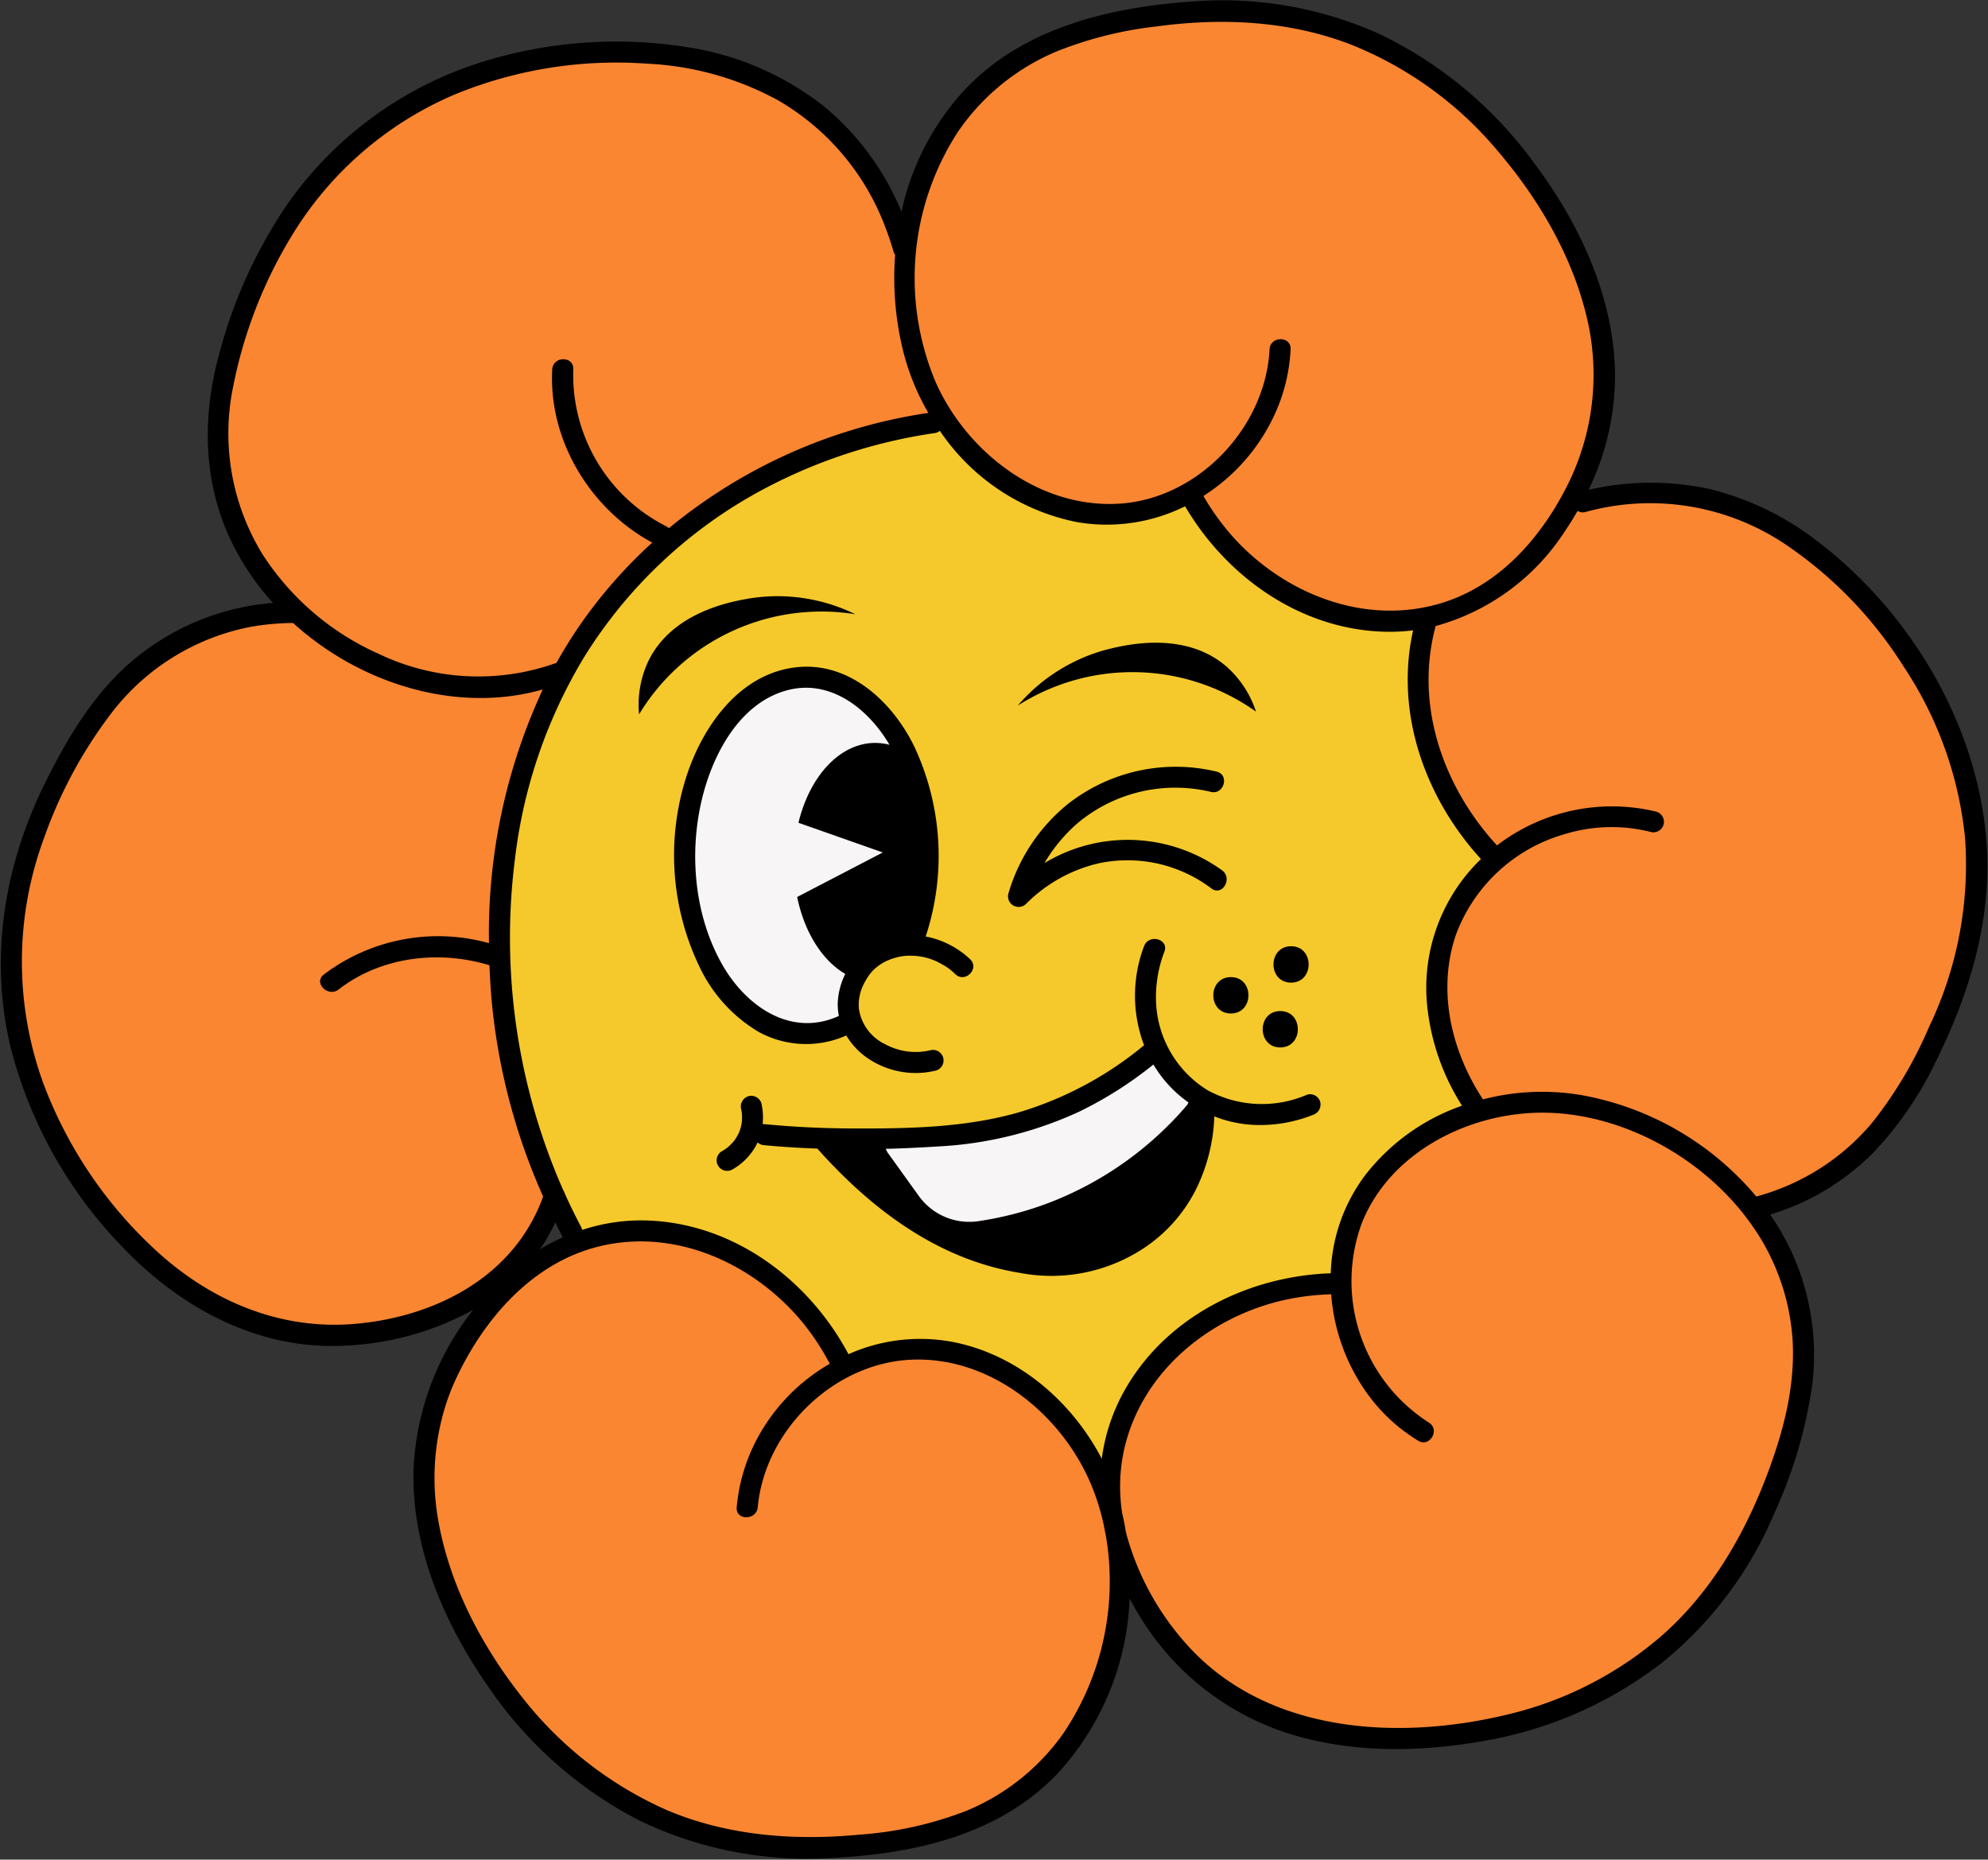 <svg xmlns="http://www.w3.org/2000/svg" viewBox="0 0 245.888 230.005"><rect x="0" y="0" width="245.888" height="230.005" fill="#333333" stroke="none"/><g id="Personaje"><path d="M147.312,61.03c-1.356.648-10.36,4.771-19.95.439a23.385,23.385,0,0,1-10.589-9.794A62.919,62.919,0,0,0,75.714,74.529c-12.6,15.684-13.54,32.903-13.813,39.651a74.378,74.378,0,0,0,6.74,33.806q1.252,2.885,2.504,5.77a26.265,26.265,0,0,1,13.382-.948c13.004,2.569,18.964,14.604,19.725,16.206a22.397,22.397,0,0,1,10.991-2.132c14.36,1.022,21.561,16.685,21.882,17.412a26.866,26.866,0,0,1,28.927-25.33,21.62,21.62,0,0,1,16.88-21.496c-.932-1.144-6.533-8.252-4.991-17.999a22.929,22.929,0,0,1,7.144-13.147,29.98,29.98,0,0,1-8.902-15.206,29.659,29.659,0,0,1,.214-14.06,29.621,29.621,0,0,1-29.087-16.027Z" fill="#f5c92b"/><path d="M112.778,116.859a31.33,31.33,0,0,0,1.884-14.173c-.321-3.104-1.145-11.065-7.177-15.875a12.57,12.57,0,0,0-7.706-3.121,11.346,11.346,0,0,0-5.354,1.338c-5.829,2.955-9.659,11.647-9.765,19.765-.104,7.999,3.351,19.963,12.172,22.627a14.58,14.58,0,0,0,8.569-.258,8.132,8.132,0,0,1,1.142-7.428A7.981,7.981,0,0,1,112.778,116.859Z" fill="#f7f5f6"/><path d="M244.98,104.613a46.653,46.653,0,0,0-5.894-19.764c-2.399-4.265-14.862-24.822-35.363-24.151a38.304,38.304,0,0,0-9.248,1.535,37.469,37.469,0,0,0,2.678-5.968C203.741,36.839,187.681,18.95,184.296,15.417A46.666,46.666,0,0,0,167.091,4.044,48.201,48.201,0,0,0,144.826,1.764c-6.698.859-16.888,2.165-24.577,10.444a32.021,32.021,0,0,0-8.024,18.443q-.411-1.904-.823-3.808A35.809,35.809,0,0,0,100.121,13.072C90.39,6.035,79.867,6.351,74.24,6.494a48.199,48.199,0,0,0-21.658,5.644,46.662,46.662,0,0,0-15.272,13.861c-3.077,4.391-15.948,24.396-6.485,42.33a36.873,36.873,0,0,0,5.581,7.496,27.75,27.75,0,0,0-9.589,1.154C11.226,81.781,3.851,99.956,1.921,111.822A46.66,46.66,0,0,0,3.186,132.407a48.197,48.197,0,0,0,11.573,19.157c4.358,4.468,11.535,11.884,23.127,13.35,2.626.332,13.65,1.726,22.748-5.75a27.372,27.372,0,0,0,8.008-11.178,76.215,76.215,0,0,1,.947-64.75,31.144,31.144,0,0,1-10.132,1.892A29.195,29.195,0,0,0,70.904,81.375a63.952,63.952,0,0,1,45.868-29.699l-.001-.002c4.971,7.653,13.731,12.914,22.742,11.932a20.188,20.188,0,0,0,7.798-2.575c5.895,11.043,17.263,17.219,28.122,15.678.723-.103,1.417-.246,2.098-.408-4.16,9.826-1.464,22.089,7.175,30.714h0a20.191,20.191,0,0,0-4.727,6.716c-3.312,7.774-1.367,16.911,3.677,23.767-7.099,1.933-13.371,6.615-16.146,13.385a20.192,20.192,0,0,0-1.458,8.082c-12.518-.09-23.37,6.954-27.198,17.232a22.53,22.53,0,0,0-1.326,9.939c-.013-.047-.023-.094-.036-.14-3.059-11.123-13.878-20.279-25.375-19.342a20.19,20.19,0,0,0-7.865,2.362c-5.592-11.2-16.788-17.683-27.685-16.438-15.275,1.745-21.476,17.705-22.267,19.845-7.115,19.239,8.451,37.559,11.74,41.183a46.658,46.658,0,0,0,16.889,11.837,48.196,48.196,0,0,0,22.194,2.885c6.719-.676,16.941-1.704,24.852-9.771,6.326-6.45,9.838-16.577,8.57-27.181a37.123,37.123,0,0,0,7.911,13.663c13.927,15.06,37.312,9.484,42.032,8.195a46.664,46.664,0,0,0,18.205-9.693,48.202,48.202,0,0,0,12.628-18.478c2.442-6.296,6.156-15.875,2.55-26.582a29.774,29.774,0,0,0-5.084-9.124,28.885,28.885,0,0,0,6.793-2.283c10.153-4.957,14.358-14.33,17.123-20.491A48.194,48.194,0,0,0,244.98,104.613Z" fill="#fa8632"/><path d="M108.102,141.03a111.824,111.824,0,0,0,16.204-2.145,36.351,36.351,0,0,0,8.442-2.605c3.66-1.763,6.74-4.508,9.767-7.217a23.859,23.859,0,0,0,5.237,6.25,1.044,1.044,0,0,1,.393.5.961.961,0,0,1-.136.636,14.786,14.786,0,0,1-3.575,4.218q-3.862,3.491-7.992,6.671a21.27,21.27,0,0,1-3.904,2.541,23.152,23.152,0,0,1-6.223,1.591l-6.768,1.074a7.179,7.179,0,0,1-2.188.121,6.392,6.392,0,0,1-3.29-1.956,27.488,27.488,0,0,1-5.355-7.149" fill="#f7f5f6"/><path d="M245.769,105.318c-.695-14.928-9.22-29.468-21.055-38.428a35.542,35.542,0,0,0-13.25-6.405,34.178,34.178,0,0,0-14.976.102,32.585,32.585,0,0,0,3.269-14.153c-.064-9.535-4.316-18.639-9.929-26.163a50.958,50.958,0,0,0-19.027-15.981A47.356,47.356,0,0,0,147.443.183c-10.272.728-21.024,3.264-28.275,11.09A32.236,32.236,0,0,0,111.5,26.191a33.217,33.217,0,0,0-9.614-13.057A36.104,36.104,0,0,0,84.874,5.813a55.872,55.872,0,0,0-24.679,1.678A46.315,46.315,0,0,0,35.873,24.785,59.733,59.733,0,0,0,27.12,43.759c-2.104,7.607-2.035,15.629,1.335,22.87A32.099,32.099,0,0,0,33.768,74.574a30.676,30.676,0,0,0-18.07,7.741C11.31,86.289,8.293,91.398,5.674,96.642c-5.098,10.209-7.016,21.514-4.416,32.669a54.981,54.981,0,0,0,13.888,24.921c7.14,7.507,16.715,12.715,27.298,12.212a36.078,36.078,0,0,0,16.087-4.44c-.086.111-.177.218-.261.33A34.17,34.17,0,0,0,51.159,181.504c-.347,9.686,3.687,19.122,9.123,26.95A50.623,50.623,0,0,0,79.067,225.157a47.692,47.692,0,0,0,23.249,4.671c10.342-.456,21.046-2.679,28.472-10.451a33.821,33.821,0,0,0,8.93-21.681c.406.769.83,1.529,1.293,2.27A33.369,33.369,0,0,0,159.276,214.374c7.886,2.51,16.472,2.376,24.545.9a49.637,49.637,0,0,0,21.797-9.661,47.458,47.458,0,0,0,13.861-18.496,57.042,57.042,0,0,0,4.682-15.951,30.513,30.513,0,0,0-3.141-17.498,31.508,31.508,0,0,0-2.076-3.444,30.3,30.3,0,0,0,12.929-7.837,43.726,43.726,0,0,0,7.669-11.319C243.496,123.056,246.189,114.343,245.769,105.318ZM118.507,16.271a27.777,27.777,0,0,1,12.07-9.863A47.466,47.466,0,0,1,143.122,3.262c8.009-1.085,16.281-.699,23.888,2.218a45.865,45.865,0,0,1,18.274,13.233c5.063,5.949,9.211,12.996,11.007,20.647a30.528,30.528,0,0,1-2.444,20.699c-3.228,6.432-8.361,12.281-15.414,14.486-9.336,2.918-19.328-.933-25.757-7.946a30.677,30.677,0,0,1-3.831-5.256,23.628,23.628,0,0,0,9.079-10.681,21.881,21.881,0,0,0,1.707-7.452c.086-1.675-2.518-1.67-2.604,0-.49,9.546-8.624,18.274-18.236,19.059-9.946.812-19.128-6.173-23.056-14.989A33.194,33.194,0,0,1,118.507,16.271Zm58.094,108.812a28.48,28.48,0,0,0,4.228,11.675,25.927,25.927,0,0,0-12.01,8.641,21.278,21.278,0,0,0-4.224,12.084c-10.007.354-19.922,5.146-25.17,13.914a23.535,23.535,0,0,0-3.152,9.024c-3.687-7.063-10.242-12.727-18.102-14.378a21.758,21.758,0,0,0-13.226,1.449c-4.817-9.04-13.803-15.882-24.233-16.507a23.337,23.337,0,0,0-8.708,1.137,1.383,1.383,0,0,0-.132-.378c-.718-1.349-1.379-2.722-2.009-4.107a1.033,1.033,0,0,0-.159-.347A77.253,77.253,0,0,1,63.671,106.421a62.443,62.443,0,0,1,8.568-25.13A58.448,58.448,0,0,1,94.966,60.224,64.948,64.948,0,0,1,115.625,53.563a1.133,1.133,0,0,0,.619-.281,26.758,26.758,0,0,0,16.905,11.283,21.767,21.767,0,0,0,13.429-1.946c5.18,8.814,14.406,15.312,24.842,15.518a23.611,23.611,0,0,0,3.362-.173c-2.275,10.18,1.448,20.693,8.391,28.286A22.141,22.141,0,0,0,176.601,125.083ZM68.683,151.183c.309.618.606,1.242.93,1.852a25.941,25.941,0,0,0-2.848,1.496c.226-.329.456-.652.667-.996A23.444,23.444,0,0,0,68.683,151.183ZM28.829,47.863a56.986,56.986,0,0,1,7.339-18.836,43.471,43.471,0,0,1,20.076-17.34,52.599,52.599,0,0,1,23.773-3.813,37.466,37.466,0,0,1,16.17,4.506,30.485,30.485,0,0,1,12.999,14.915,37.727,37.727,0,0,1,1.327,3.814,1.34,1.34,0,0,0,.203.41A37.744,37.744,0,0,0,111.744,43.563a29.521,29.521,0,0,0,3.078,7.508,65.362,65.362,0,0,0-32.09,14.262,1.323,1.323,0,0,0-.323-.235A20.974,20.974,0,0,1,70.909,45.687c.091-1.675-2.513-1.669-2.604,0-.477,8.773,4.705,17.296,12.37,21.425a59.755,59.755,0,0,0-8.397,9.42,57.664,57.664,0,0,0-3.451,5.453,28.543,28.543,0,0,1-21.967-1.105A33.129,33.129,0,0,1,32.466,68.55,28.566,28.566,0,0,1,28.829,47.863ZM19.272,154.644A53.645,53.645,0,0,1,5.414,134.141a44.033,44.033,0,0,1,.008-30.422,56.314,56.314,0,0,1,8.373-15.537A28.491,28.491,0,0,1,30.888,77.554a30.613,30.613,0,0,1,5.361-.498c7.417,6.722,17.768,10.451,27.563,8.946a28.063,28.063,0,0,0,3.322-.728,71.628,71.628,0,0,0-6.656,31.38,23.427,23.427,0,0,0-20.431,3.884c-1.323,1.025.532,2.856,1.841,1.841,5.247-4.067,12.4-4.893,18.651-2.992.066,1.664.167,3.325.33,4.975a76.92,76.92,0,0,0,6.309,23.629c-3.542,9.826-13.158,14.835-23.132,15.738C34.713,164.575,26.082,160.929,19.272,154.644Zm112.239,59.761a27.566,27.566,0,0,1-12.051,9.593,45.372,45.372,0,0,1-13.156,2.919c-8.04.764-16.265.154-23.776-3.012a46.684,46.684,0,0,1-17.746-13.729c-4.973-6.236-8.947-13.618-10.459-21.496a30.011,30.011,0,0,1,.933-15.29c.184-.544.386-1.082.599-1.615.022-.054.105-.254.126-.305.013-.029.162-.37.214-.487q.684-1.523,1.5-2.982c3.495-6.27,8.86-11.819,15.969-13.727,9.453-2.537,19.264,1.787,25.396,9.042a30.418,30.418,0,0,1,3.574,5.36A23.381,23.381,0,0,0,93.029,179.193a22.292,22.292,0,0,0-1.911,7.224c-.154,1.668,2.451,1.657,2.604,0,.875-9.475,9.325-17.752,18.868-18.237,9.785-.498,18.613,6.612,22.319,15.326a28.923,28.923,0,0,1,1.627,5.191c.067.36.134.72.215,1.079A33.607,33.607,0,0,1,131.511,214.405Zm90.213-48.584c.307,5.509-1.047,10.852-2.937,15.982-2.828,7.675-6.938,14.885-13.1,20.374a44.932,44.932,0,0,1-19.223,9.88c-13.925,3.373-30.626,2.287-40.383-9.477a33.556,33.556,0,0,1-6.81-13.019c-.126-.767-.271-1.529-.444-2.285-.009-.039-.022-.077-.031-.116a21.479,21.479,0,0,1,.07-7.014c1.794-9.845,10.098-16.973,19.557-19.255a30.674,30.674,0,0,1,6.229-.809,24.059,24.059,0,0,0,5.19,13.244,21.524,21.524,0,0,0,5.569,4.869c1.434.876,2.744-1.375,1.314-2.248a20.774,20.774,0,0,1-8.309-24.605c3.441-8.752,13.121-13.663,22.171-13.72,9.846-.061,19.896,5.469,25.679,13.337A27.734,27.734,0,0,1,221.725,165.821Zm16.88-38.825a51.413,51.413,0,0,1-7.06,11.884,28.228,28.228,0,0,1-14.315,9.109,36.673,36.673,0,0,0-21.562-12.53,29.108,29.108,0,0,0-12.243.516c-3.908-5.938-5.687-13.411-3.368-20.3a20.278,20.278,0,0,1,13.518-12.518,19.713,19.713,0,0,1,10.623-.249,1.303,1.303,0,0,0,.692-2.511,23.346,23.346,0,0,0-19.731,4.168c-6.675-7.248-10.23-17.401-7.583-27.133a27.8,27.8,0,0,0,15.971-11.713c.559-.821,1.083-1.665,1.577-2.527a1.241,1.241,0,0,0,.965.139,30.005,30.005,0,0,1,25.125,4.258,50.871,50.871,0,0,1,14.212,14.811,46.617,46.617,0,0,1,7.628,21.283A46.373,46.373,0,0,1,238.605,126.996Z"/><path d="M126.893,111.814a18.611,18.611,0,0,1,8.929-5.021,17.198,17.198,0,0,1,14.022,3.103c1.353.993,2.653-1.266,1.314-2.248a19.937,19.937,0,0,0-21.976-.896,19.861,19.861,0,0,1,4.192-5.017,18.859,18.859,0,0,1,16.402-3.79c1.63.384,2.325-2.126.692-2.511a21.621,21.621,0,0,0-18.406,4.024,22.247,22.247,0,0,0-7.346,11.09A1.312,1.312,0,0,0,126.893,111.814Z"/><path d="M91.738,137.513l-.003-.016C91.743,137.782,91.755,137.612,91.738,137.513Z"/><path d="M161.695,135.383a14.067,14.067,0,0,1-12.308-.524,13.417,13.417,0,0,1-6.407-11.246,15.701,15.701,0,0,1,1.039-5.906c.599-1.567-1.918-2.245-2.511-.692a17.263,17.263,0,0,0,0,12.264,44.018,44.018,0,0,1-15.311,8.245c-6.775,1.992-14.182,2.086-21.194,2.045q-5.267-.03-10.515-.536a1.369,1.369,0,0,0-.165.001,7.754,7.754,0,0,0-.141-2.544,1.312,1.312,0,0,0-1.602-.909,1.331,1.331,0,0,0-.909,1.602q.035.157.063.316l-.002-.051c.001.065.015.132.021.197a6.182,6.182,0,0,1,.006,1.086c-.001.019-.012.108-.019.164-.013.072-.034.189-.039.211a5.902,5.902,0,0,1-.174.652c-.027.083-.058.163-.089.245-.008.019-.04.1-.069.159q-.12.249-.264.487c-.09.149-.188.292-.289.435l-.005.007-.012.014c-.047.054-.093.11-.14.164a6.368,6.368,0,0,1-.64.628c-.035.03-.072.059-.108.089-.072.05-.142.103-.215.152q-.195.131-.4.246a1.302,1.302,0,1,0,1.314,2.248,7.599,7.599,0,0,0,2.793-2.753c.11-.189.208-.383.299-.58a1.325,1.325,0,0,0,.784.34c2.201.21,4.403.344,6.606.424,6.678,7.488,14.878,13.706,24.995,15.362a20.739,20.739,0,0,0,14.745-2.641,18.904,18.904,0,0,0,7.057-7.604,22.079,22.079,0,0,0,2.306-9.101,15.248,15.248,0,0,0,5.814,1.069,17.687,17.687,0,0,0,6.376-1.252,1.346,1.346,0,0,0,.909-1.602A1.309,1.309,0,0,0,161.695,135.383ZM133.555,137.46a48.052,48.052,0,0,0,9.108-5.797,15.222,15.222,0,0,0,4.339,4.697l-.179.321a42.431,42.431,0,0,1-16.674,11.93,41.64,41.64,0,0,1-9.184,2.436,7.683,7.683,0,0,1-7.335-3.146q-1.926-2.68-3.853-5.36l-.231-.446q3.2-.085,6.4-.293A47.349,47.349,0,0,0,133.555,137.46Z"/><path d="M93.785,127.602a12.211,12.211,0,0,0,10.887.471,9.029,9.029,0,0,0,2.882,2.964,10.543,10.543,0,0,0,8.235,1.368,1.303,1.303,0,0,0-.692-2.511,7.889,7.889,0,0,1-5.622-.746,5.767,5.767,0,0,1-3.242-4.409,5.675,5.675,0,0,1,.605-3.032,8.67,8.67,0,0,1,.65-1.088c.041-.059.085-.117.127-.176l.001-.001c.067-.078.13-.159.199-.235a5.869,5.869,0,0,1,2.658-1.662,6.304,6.304,0,0,1,2.378-.332,7.553,7.553,0,0,1,3.649,1.048,6.848,6.848,0,0,1,1.651,1.225c1.209,1.161,3.053-.678,1.841-1.841a10.945,10.945,0,0,0-5.498-2.813,31.851,31.851,0,0,0-1.416-23.513c-2.719-5.566-8.105-10.583-14.723-9.772-6.898.845-11.401,7.23-13.418,13.374a31.826,31.826,0,0,0,1.537,23.56A18.612,18.612,0,0,0,93.785,127.602ZM86.841,98.752c1.308-5.385,4.534-11.606,10.25-13.303,5.484-1.628,10.282,2.161,12.927,6.671a7.004,7.004,0,0,0-1.76-.232c-4.39,0-8.114,4.126-9.5,9.876q5.216,1.836,10.431,3.672-5.294,2.753-10.589,5.506c.886,4.352,3.097,7.858,5.948,9.518a9.05,9.05,0,0,0-.925,3.429,7.085,7.085,0,0,0,.136,1.767c-5.906,2.695-11.458-1.17-14.393-6.291C85.868,113.263,85.197,105.522,86.841,98.752Z"/><path d="M152.243,125.353c2.896,0,2.9-4.5,0-4.5C149.347,120.853,149.343,125.353,152.243,125.353Z"/><path d="M159.687,121.535c2.896,0,2.9-4.5,0-4.5C156.791,117.035,156.787,121.535,159.687,121.535Z"/><path d="M158.351,129.552c2.896,0,2.9-4.5,0-4.5C155.455,125.052,155.451,129.552,158.351,129.552Z"/><path d="M105.796,75.974a21.876,21.876,0,0,0-13.116-1.953c-2.212.384-9.528,1.656-12.488,7.744a12.712,12.712,0,0,0-1.151,6.593A26.361,26.361,0,0,1,105.796,75.974Z"/><path d="M155.35,88.017a12.712,12.712,0,0,0-3.675-5.594c-5.135-4.412-12.354-2.673-14.537-2.148a21.876,21.876,0,0,0-11.262,7.002,26.361,26.361,0,0,1,29.473.74Z"/></g></svg>